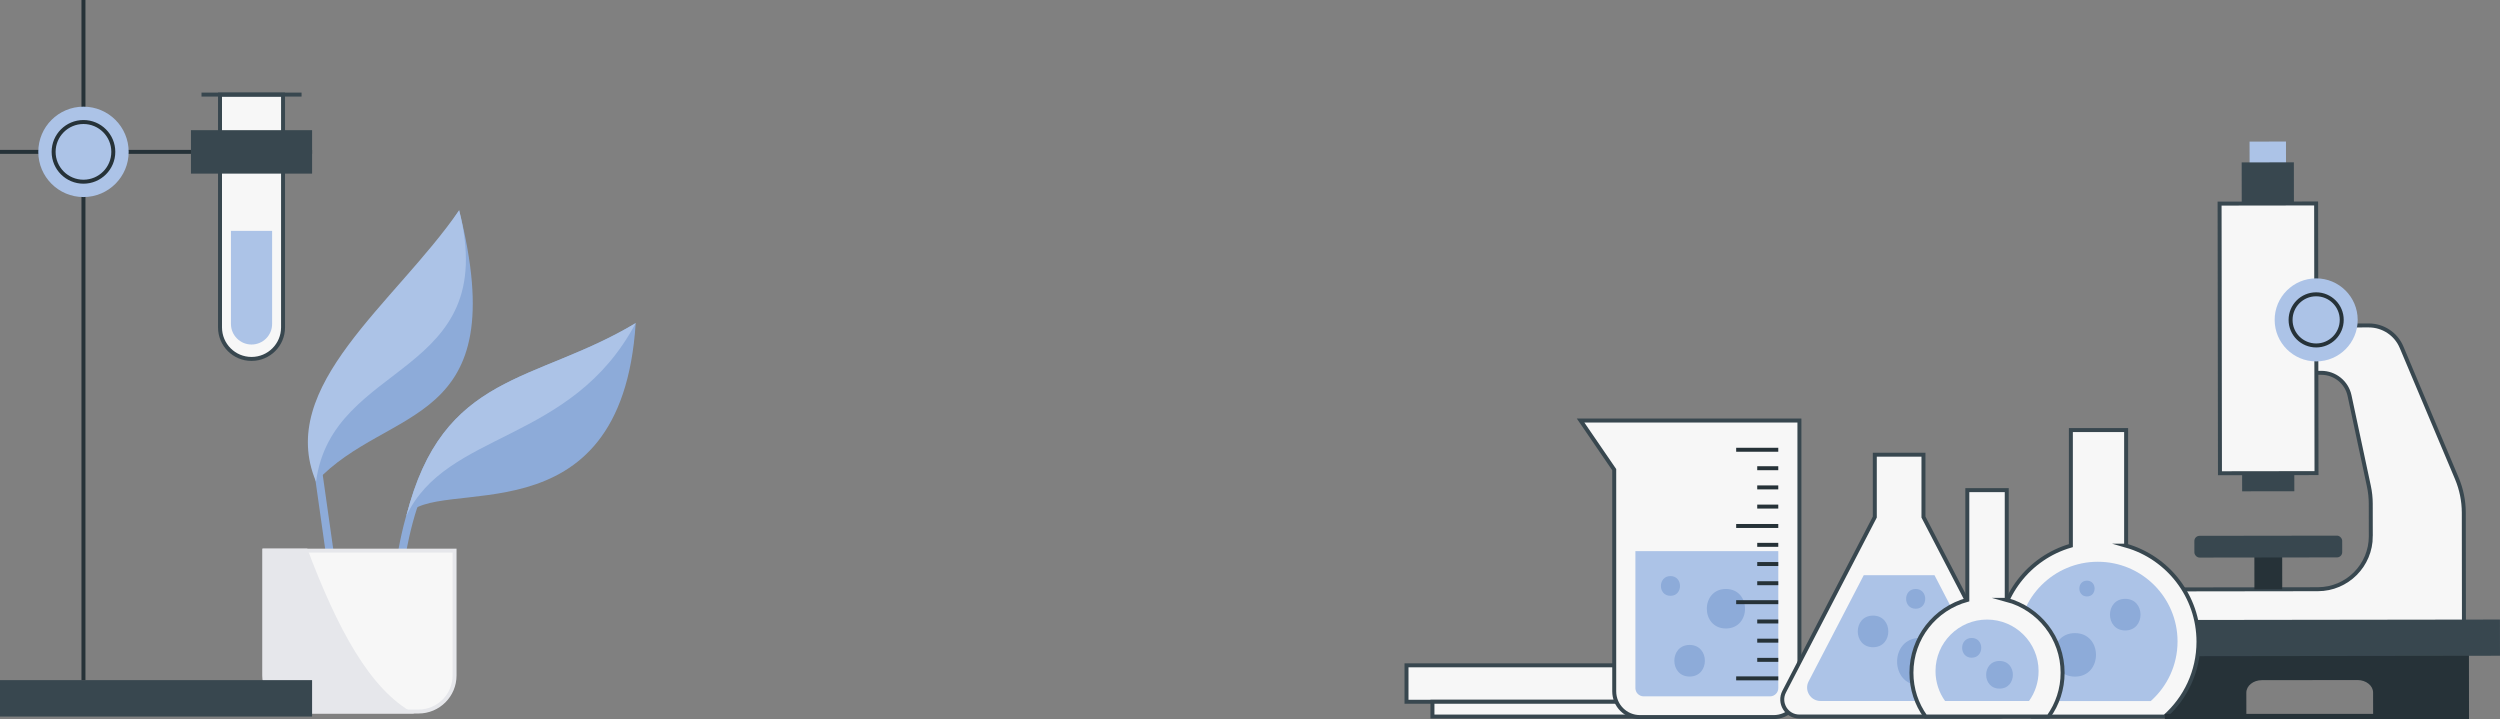 <?xml version="1.0" encoding="UTF-8"?>
<svg id="OBJECTS" xmlns="http://www.w3.org/2000/svg" viewBox="0 0 1224.81 352.34">
  <rect x="0" y="0" width="1224.81" height="352.34" fill="#808080" stroke="none"/>
  <defs>
    <style>
      .cls-1 {
        stroke-width: 2.59px;
      }

      .cls-1, .cls-2, .cls-3, .cls-4 {
        stroke-miterlimit: 10;
      }

      .cls-1, .cls-3, .cls-5, .cls-6 {
        fill: #f7f7f7;
      }

      .cls-1, .cls-4 {
        stroke: #263238;
      }

      .cls-7 {
        fill: #e6e7eb;
      }

      .cls-2, .cls-3, .cls-4 {
        stroke-width: 1.95px;
      }

      .cls-2, .cls-3, .cls-6 {
        stroke: #38474f;
      }

      .cls-2, .cls-4 {
        fill: none;
      }

      .cls-8 {
        fill: #38474f;
      }

      .cls-9 {
        fill: #8dabd9;
      }

      .cls-10 {
        fill: #acc3e7;
      }

      .cls-11 {
        fill: #263238;
      }

      .cls-6 {
        stroke-miterlimit: 10;
        stroke-width: 1.95px;
      }
    </style>
  </defs>
  <g>
    <g>
      <rect class="cls-9" x="160.92" y="227.5" width="3.9" height="105.2" transform="translate(-37.71 25.64) rotate(-8.07)"/>
      <path class="cls-9" d="m154.84,236l3.81-32.02,66.29-100.95c27.11,107.66-34.7,94.82-70.11,132.98h0Z"/>
      <path class="cls-10" d="m154.84,236c-19.8-46.88,38.57-87.25,70.11-132.98,20.7,82.25-62.21,73.01-70.11,132.98Z"/>
      <g>
        <path class="cls-9" d="m194.01,334.91h-3.9c0-88.98,21-108.55,21.89-109.34l2.58,2.92c-.19.18-20.58,19.77-20.58,106.42h0Z"/>
        <path class="cls-9" d="m199.06,252.82c14.06-20.87,105.38,14.76,112.39-94.53-49.53,29.73-94.52,23.73-112.39,94.53h0Z"/>
        <path class="cls-10" d="m199.06,252.82c19.7-41.99,80.96-35.35,112.39-94.53-49.53,29.73-94.52,23.73-112.39,94.53h0Z"/>
      </g>
    </g>
    <g>
      <path class="cls-5" d="m147.24,348.6c-9.74,0-17.66-7.92-17.66-17.65v-61.19h93.12v61.19c0,9.73-7.92,17.65-17.66,17.65h-57.8Z"/>
      <path class="cls-7" d="m221.73,270.74v60.21c0,9.19-7.49,16.67-16.69,16.67h-57.8c-9.2,0-16.69-7.48-16.69-16.67v-60.21h91.17m1.95-1.95h-95.08v62.16c0,10.29,8.35,18.62,18.64,18.62h57.8c10.29,0,18.64-8.33,18.64-18.62v-62.16h0Z"/>
    </g>
    <path class="cls-7" d="m128.6,268.79v62.16c0,10.29,8.35,18.62,18.64,18.62h55.67c-21.65-11.6-37.57-41.5-52.37-80.79h-21.94Z"/>
  </g>
  <g>
    <rect class="cls-3" x="689.08" y="325.96" width="138.9" height="17.85"/>
    <rect class="cls-3" x="701.79" y="343.81" width="113.48" height="7.25"/>
  </g>
  <g>
    <g>
      <path class="cls-11" d="m1209.59,315.36l.02,17.74.02,17.74-46.98.06-.02-11.61c0-3.38-3.42-6.12-7.62-6.12l-46.87.06c-4.21,0-7.61,2.75-7.61,6.14l.02,11.61-46.98.06-.02-17.74-.02-17.74,156.06-.21h0Z"/>
      <path class="cls-3" d="m1161.51,262.64l-.02-15.79c0-2.91-.31-5.82-.92-8.66l-9.47-44.35c-1.39-6.53-7.17-11.19-13.84-11.18l-17.35.02-.03-23.19,23.89-.03,16.76-.02c7,0,13.32,4.18,16.04,10.63l27.1,64.31c2.23,5.3,3.39,11,3.4,16.75l.05,37.44.02,17.27-45.56.06-105.5.15v-9.92c-.02-4.06,3.27-7.36,7.33-7.36l72.17-.1c14.35-.02,25.96-11.67,25.94-26.02h-.01Z"/>
      <rect class="cls-8" x="1038.37" y="303.66" width="186.43" height="17.74" transform="translate(-.44 1.58) rotate(-.08)"/>
      <g>
        <rect class="cls-10" x="1102.14" y="69.36" width="17.84" height="30.37" transform="translate(-.12 1.55) rotate(-.08)"/>
        <rect class="cls-8" x="1098.36" y="79.55" width="25.57" height="161.14" transform="translate(-.22 1.55) rotate(-.08)"/>
        <rect class="cls-6" x="1087.52" y="99.72" width="47.3" height="132.1" transform="translate(-.23 1.55) rotate(-.08)"/>
        <rect class="cls-11" x="1104.48" y="265.32" width="13.63" height="23.39" transform="translate(-.39 1.55) rotate(-.08)"/>
        <g>
          <path class="cls-10" d="m1114.41,156.75c.02,11.23,9.13,20.33,20.37,20.31s20.33-9.13,20.31-20.37c-.02-11.23-9.13-20.33-20.37-20.31-11.23.02-20.33,9.13-20.31,20.37Z"/>
          <path class="cls-4" d="m1122.21,156.74c0,6.92,5.63,12.52,12.55,12.51,6.92,0,12.52-5.63,12.51-12.55,0-6.92-5.63-12.52-12.55-12.51-6.92,0-12.52,5.63-12.51,12.55Z"/>
        </g>
        <rect class="cls-8" x="1075.07" y="262.47" width="72.43" height="10.66" rx="2.54" ry="2.54" transform="translate(-.37 1.55) rotate(-.08)"/>
      </g>
    </g>
    <g>
      <g>
        <g>
          <path class="cls-3" d="m881.57,206.04h-107.2l16.48,24.07v108.61c0,6.95,5.63,12.59,12.59,12.59h65.55c6.95,0,12.59-5.63,12.59-12.59v-132.67h-.01Z"/>
          <path class="cls-10" d="m801.21,270.02h70.02v67.09c0,2.24-1.82,4.05-4.05,4.05h-61.91c-2.24,0-4.05-1.82-4.05-4.05v-67.09h-.01Z"/>
          <g>
            <path class="cls-9" d="m818.4,282.23c-6.24,0-6.24,9.68,0,9.68s6.24-9.68,0-9.68Z"/>
            <path class="cls-9" d="m845.57,288.55c-12.47,0-12.48,19.36,0,19.36s12.48-19.36,0-19.36Z"/>
            <path class="cls-9" d="m827.78,315.97c-9.98,0-9.98,15.49,0,15.49s9.98-15.49,0-15.49Z"/>
          </g>
        </g>
        <g>
          <g>
            <line class="cls-4" x1="871.22" y1="220.35" x2="850.59" y2="220.35"/>
            <line class="cls-4" x1="871.22" y1="257.69" x2="850.59" y2="257.69"/>
            <line class="cls-4" x1="871.22" y1="295.02" x2="850.59" y2="295.02"/>
            <line class="cls-4" x1="871.22" y1="332.35" x2="850.59" y2="332.35"/>
          </g>
          <g>
            <line class="cls-4" x1="871.22" y1="229.39" x2="860.91" y2="229.39"/>
            <line class="cls-4" x1="871.22" y1="238.79" x2="860.91" y2="238.79"/>
            <line class="cls-4" x1="871.22" y1="248.19" x2="860.91" y2="248.19"/>
          </g>
          <g>
            <line class="cls-4" x1="871.22" y1="266.93" x2="860.91" y2="266.93"/>
            <line class="cls-4" x1="871.22" y1="276.33" x2="860.91" y2="276.33"/>
            <line class="cls-4" x1="871.22" y1="285.73" x2="860.91" y2="285.73"/>
          </g>
          <g>
            <line class="cls-4" x1="871.22" y1="304.48" x2="860.91" y2="304.48"/>
            <line class="cls-4" x1="871.22" y1="313.88" x2="860.91" y2="313.88"/>
            <line class="cls-4" x1="871.22" y1="323.28" x2="860.91" y2="323.28"/>
          </g>
        </g>
      </g>
      <g>
        <g>
          <path class="cls-3" d="m942.35,253.32v-30.55h-23.84v30.55l-44.39,85.52c-2.89,5.56,1.15,12.21,7.42,12.21h97.78c6.27,0,10.31-6.64,7.42-12.21l-44.39-85.52h0Z"/>
          <path class="cls-10" d="m968.92,343.43h-76.99c-4.93,0-8.12-5.22-5.84-9.6l27.01-52.03h34.66l27.01,52.03c2.27,4.38-.91,9.6-5.86,9.6h.01Z"/>
          <g>
            <path class="cls-9" d="m917.65,301.6c-9.98,0-9.98,15.49,0,15.49s9.98-15.49,0-15.49Z"/>
            <path class="cls-9" d="m938.53,288.55c-6.24,0-6.24,9.68,0,9.68s6.24-9.68,0-9.68Z"/>
            <path class="cls-9" d="m940.66,312.52c-14.97,0-14.97,23.23,0,23.23s14.97-23.23,0-23.23Z"/>
          </g>
        </g>
        <g>
          <path class="cls-3" d="m1041.64,267.32v-56.62h-27.07v56.62c-20.46,5.88-35.46,24.72-35.46,47.08,0,14.59,6.38,27.68,16.5,36.66h64.99c10.11-8.97,16.49-22.07,16.49-36.66,0-22.36-14.98-41.21-35.46-47.08h.01Z"/>
          <path class="cls-10" d="m1066.83,314.26c0,11.63-5.08,22.06-13.14,29.21h-51.79c-8.07-7.15-13.15-17.58-13.15-29.21,0-21.56,17.49-39.04,39.04-39.04s39.04,17.48,39.04,39.04Z"/>
          <g>
            <path class="cls-9" d="m1016.57,310.18c-13.73,0-13.74,21.31,0,21.31s13.74-21.31,0-21.31Z"/>
            <path class="cls-9" d="m1041.21,293.39c-9.98,0-9.98,15.49,0,15.49s9.98-15.49,0-15.49Z"/>
            <path class="cls-9" d="m1022.46,284.48c-4.99,0-4.99,7.74,0,7.74s4.99-7.74,0-7.74Z"/>
          </g>
        </g>
        <g>
          <path class="cls-3" d="m983.15,293.88v-53.75h-19.31v53.75c-15.77,4.25-27.38,18.61-27.38,35.71,0,8,2.54,15.41,6.87,21.46h60.32c4.33-6.05,6.87-13.46,6.87-21.46,0-17.1-11.62-31.46-27.38-35.71h.01Z"/>
          <path class="cls-10" d="m998.75,328.79c0,5.46-1.73,10.51-4.68,14.64h-41.14c-2.95-4.12-4.68-9.18-4.68-14.64,0-13.94,11.3-25.25,25.25-25.25s25.25,11.31,25.25,25.25Z"/>
          <path class="cls-9" d="m965.98,312.55c-6.24,0-6.24,9.68,0,9.68s6.24-9.68,0-9.68Z"/>
          <path class="cls-9" d="m979.61,323.82c-8.73,0-8.73,13.55,0,13.55s8.73-13.55,0-13.55Z"/>
        </g>
      </g>
    </g>
  </g>
  <g>
    <rect class="cls-8" y="333.21" width="152.9" height="17.85"/>
    <path class="cls-3" d="m123.23,175.85h0c-8.53,0-15.44-6.91-15.44-15.44V46.34h30.88v114.07c0,8.53-6.91,15.44-15.44,15.44Z"/>
    <path class="cls-10" d="m123.23,168.79h0c-5.57,0-10.08-4.52-10.08-10.08v-45.61h20.17v45.61c0,5.57-4.52,10.08-10.08,10.08h-.01Z"/>
    <line class="cls-4" y1="74.41" x2="152.9" y2="74.41"/>
    <line class="cls-4" x1="40.89" y1="333.21" x2="40.89"/>
    <circle class="cls-10" cx="40.9" cy="74.4" r="22.14"/>
    <circle class="cls-4" cx="40.89" cy="74.4" r="14.62"/>
    <rect class="cls-8" x="93.55" y="63.77" width="59.35" height="21.29"/>
    <line class="cls-2" x1="98.72" y1="46.34" x2="147.74" y2="46.34"/>
  </g>
  <line class="cls-1" x1="1060.6" y1="351.04" x2="1209.63" y2="351.04"/>
</svg>